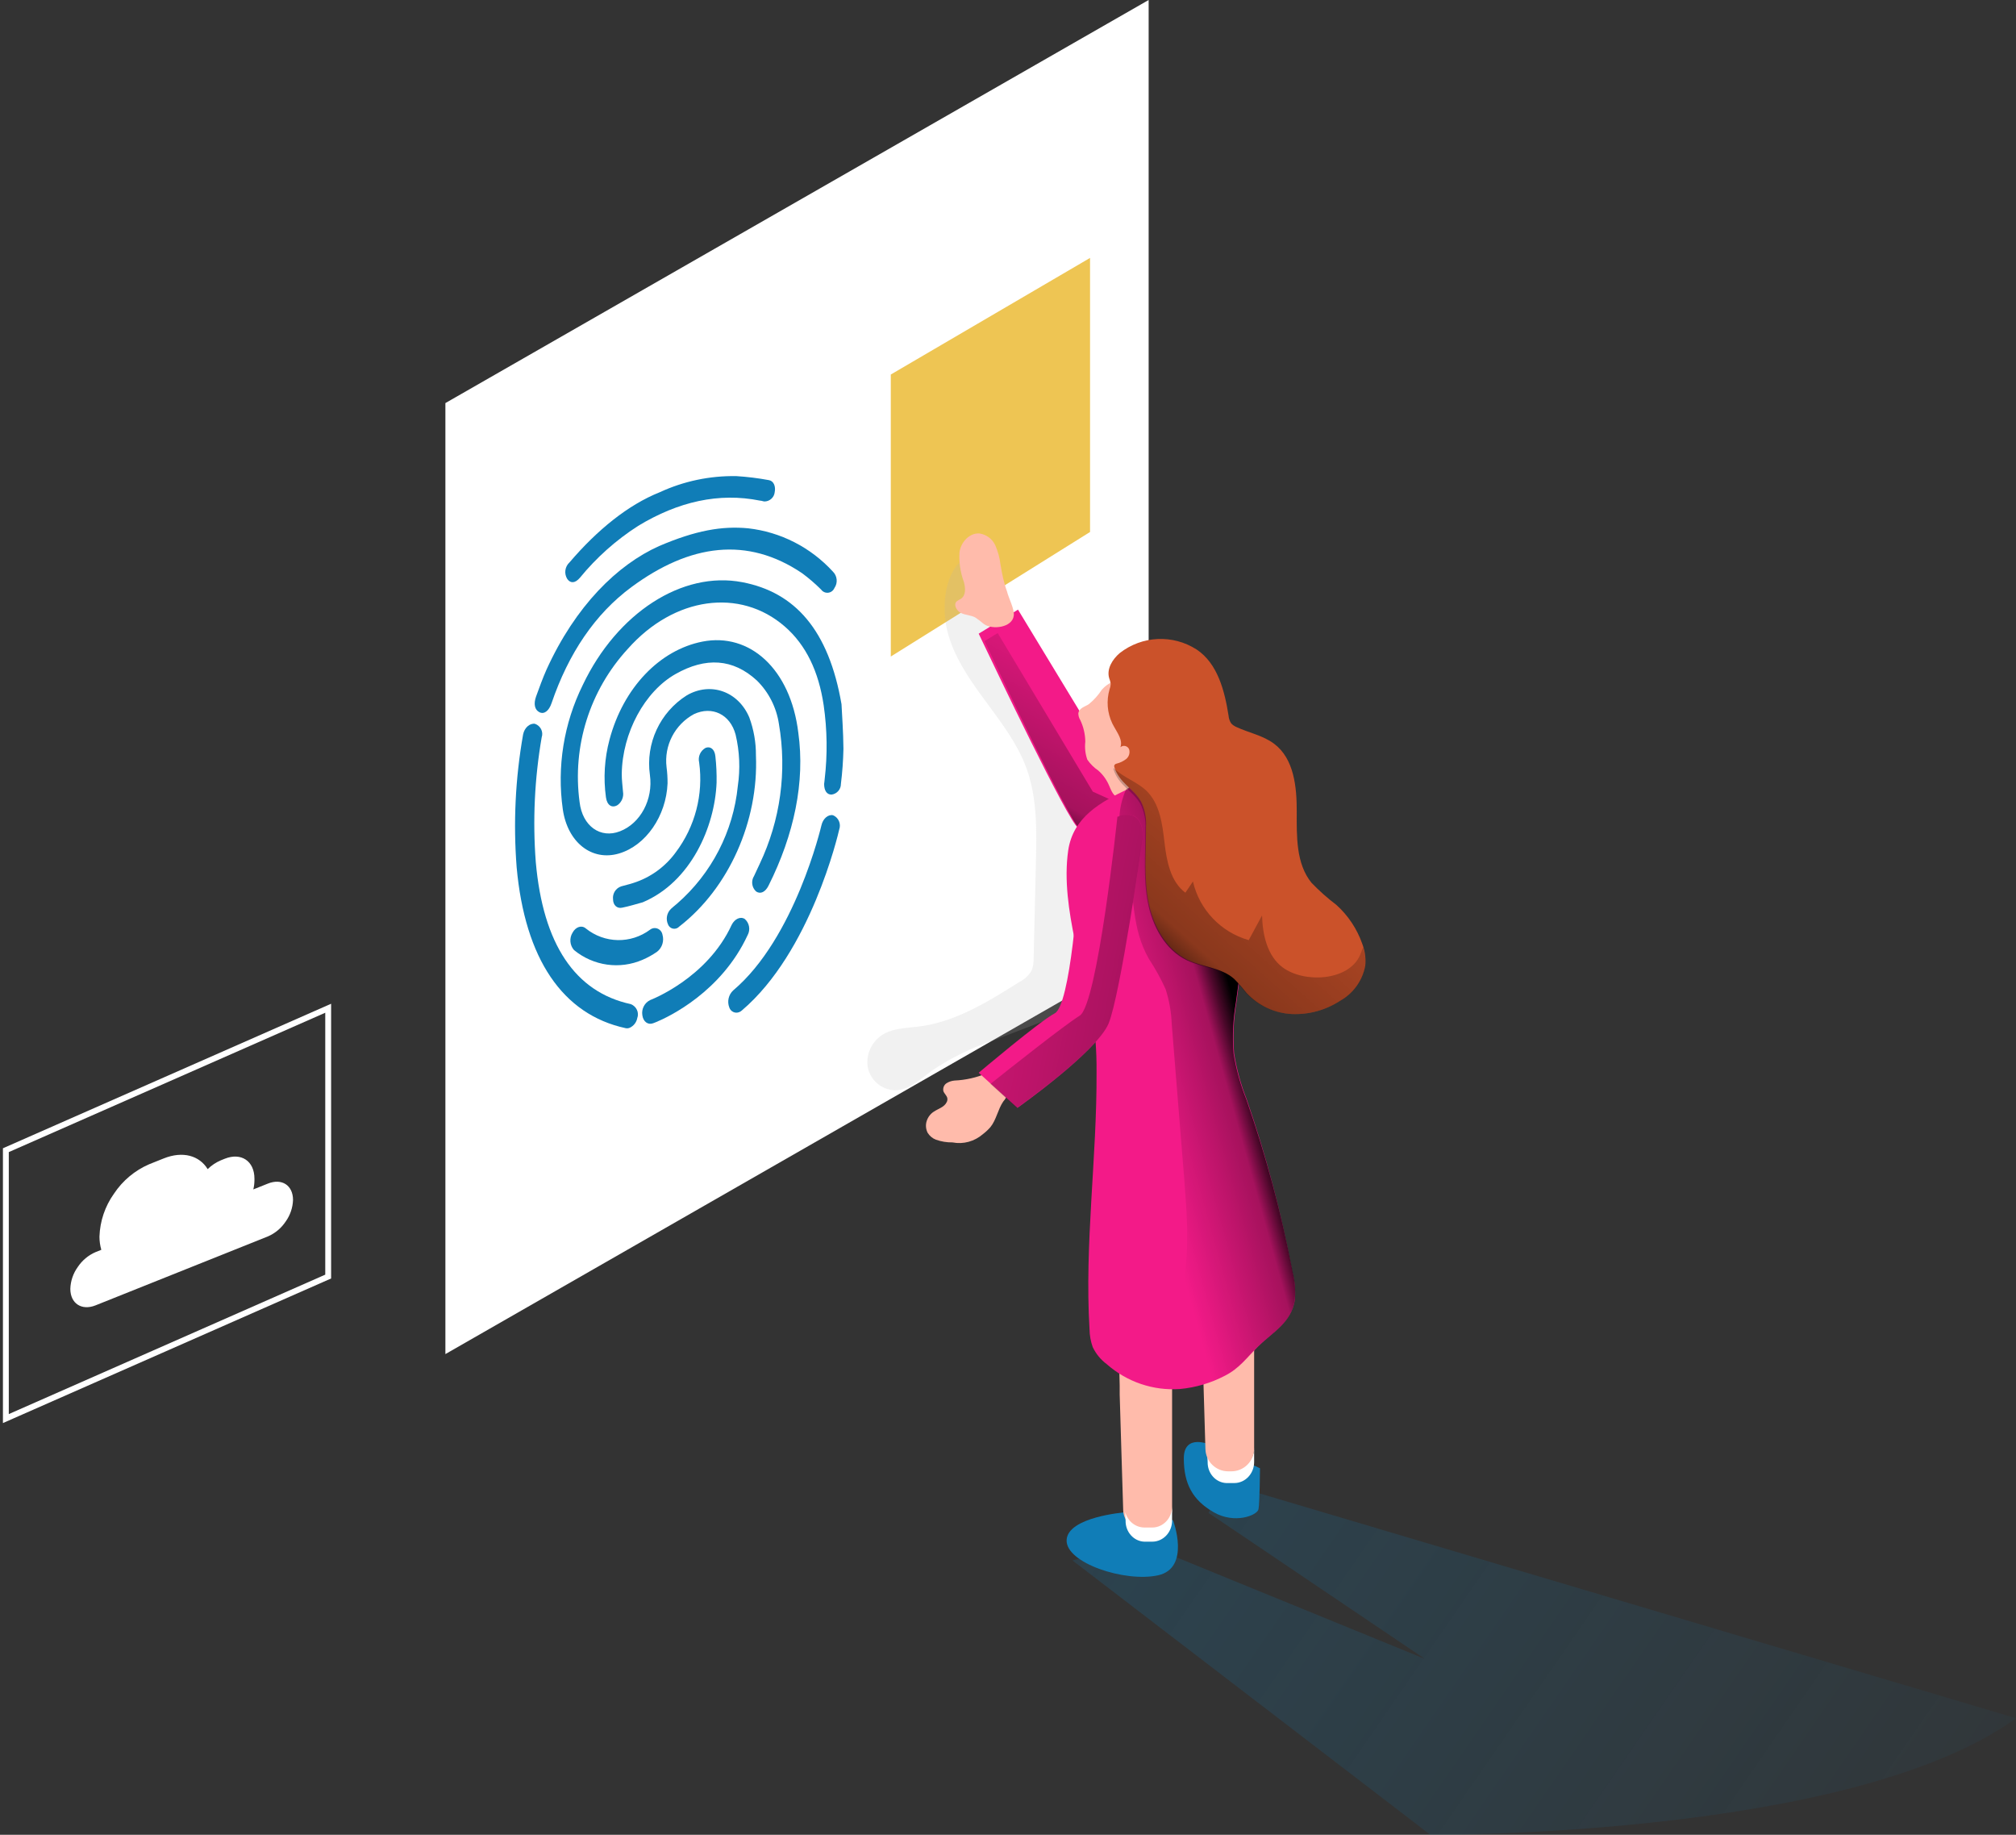 <?xml version="1.0" encoding="UTF-8"?>
<svg width="344px" height="313px" viewBox="0 0 344 313" version="1.1" xmlns="http://www.w3.org/2000/svg" xmlns:xlink="http://www.w3.org/1999/xlink">
    <rect x="0" y="0" width="344" height="313" fill="#333333" stroke="none"/>
    <title>DD71F7DF-508D-4CBA-AA1B-E41ACFE490AD</title>
    <defs>
        <linearGradient x1="-42.745%" y1="25.683%" x2="138.767%" y2="72.726%" id="linearGradient-1">
            <stop stop-color="#107DB7" stop-opacity="0" offset="0%"></stop>
            <stop stop-color="#107DB7" stop-opacity="0.373" offset="13.265%"></stop>
            <stop stop-color="#107DB7" stop-opacity="0.611" offset="25%"></stop>
            <stop stop-color="#107DB7" stop-opacity="0" offset="100%"></stop>
        </linearGradient>
        <linearGradient x1="25.745%" y1="97.948%" x2="71.338%" y2="-1.821%" id="linearGradient-2">
            <stop stop-color="#000000" offset="1%"></stop>
            <stop stop-color="#000000" stop-opacity="0.69" offset="13%"></stop>
            <stop stop-color="#000000" stop-opacity="0.32" offset="25%"></stop>
            <stop stop-color="#000000" stop-opacity="0" offset="100%"></stop>
        </linearGradient>
        <linearGradient x1="64.894%" y1="34.408%" x2="27.029%" y2="69.564%" id="linearGradient-3">
            <stop stop-color="#000000" offset="1%"></stop>
            <stop stop-color="#000000" stop-opacity="0.69" offset="13%"></stop>
            <stop stop-color="#000000" stop-opacity="0.32" offset="25%"></stop>
            <stop stop-color="#000000" stop-opacity="0" offset="100%"></stop>
        </linearGradient>
        <linearGradient x1="162.221%" y1="90.563%" x2="-94.307%" y2="-3.287%" id="linearGradient-4">
            <stop stop-color="#000000" offset="1%"></stop>
            <stop stop-color="#000000" stop-opacity="0.69" offset="13%"></stop>
            <stop stop-color="#000000" stop-opacity="0.32" offset="25%"></stop>
            <stop stop-color="#000000" stop-opacity="0" offset="100%"></stop>
        </linearGradient>
        <linearGradient x1="5.988%" y1="90.921%" x2="91.981%" y2="-3.043%" id="linearGradient-5">
            <stop stop-color="#000000" offset="1%"></stop>
            <stop stop-color="#000000" stop-opacity="0.69" offset="13%"></stop>
            <stop stop-color="#000000" stop-opacity="0.32" offset="25%"></stop>
            <stop stop-color="#000000" stop-opacity="0" offset="100%"></stop>
        </linearGradient>
    </defs>
    <g id="Web" stroke="none" stroke-width="1" fill="none" fill-rule="evenodd">
        <g id="4---Loading---desktop" transform="translate(-548, -159)">
            <g id="illustration/accediendo" transform="translate(549, 159)">
                <path d="M182,266.2 L243.059,312.998 C243.059,312.998 314.921,313.604 343,293.113 L207.982,253 L205.213,258.086 L242.136,282.999 L193.544,263.137 L182,266.2 Z" id="Path" fill="url(#linearGradient-1)" fill-rule="nonzero" opacity="0.325"></path>
                <polygon id="Path" fill="#FFFFFF" fill-rule="nonzero" points="75 231 195 162.237 195 0 75 68.763"></polygon>
                <polygon id="Path" fill="#EAB82D" fill-rule="nonzero" opacity="0.819" points="151 63.891 151 112 185 90.754 185 44"></polygon>
                <path d="M160.606,107.465 C161.665,111.905 164.332,115.775 167.045,119.452 C169.757,123.129 172.606,126.806 174.167,131.097 C175.991,136.14 175.888,141.65 175.763,147.034 L175.375,163.449 C175.403,164.179 175.283,164.907 175.022,165.589 C174.515,166.429 173.78,167.108 172.902,167.547 C167.557,170.905 161.985,174.377 155.716,175.129 C153.745,175.379 151.648,175.379 149.904,176.335 C147.892,177.435 146.758,179.652 147.044,181.925 C147.433,184.202 149.36,185.899 151.671,186 C154.098,186 156.036,184.122 157.984,182.665 C161.243,180.462 164.791,178.719 168.526,177.485 L188.356,169.881 C190.578,169.027 192.971,168.025 194.054,165.919 C194.455,165.066 194.706,164.149 194.795,163.21 C196.094,153.136 190.988,143.448 186.042,134.558 L174.942,114.5 C171.421,108.182 168.344,100.703 163.933,95 C160.07,97.277 159.671,103.572 160.606,107.465 Z" id="Path" fill="#B6B6B6" fill-rule="nonzero" opacity="0.18"></path>
                <path d="M204,137.782 L195.451,147 L194.95,146.796 C192.844,145.913 184.761,142.504 182.974,141.247 C181.186,139.99 168.846,114.068 166.421,108.983 L166,108.1 L172.705,104 L189.201,131.179 L204,137.782 Z" id="Path" fill="#F31A88" fill-rule="nonzero"></path>
                <path d="M200,141.623 L195.071,147 C192.999,146.121 185.046,142.728 183.287,141.477 C181.529,140.226 169.386,114.425 167,109.364 L169.24,108 L185.471,135.052 L200,141.623 Z" id="Path" fill="url(#linearGradient-2)" fill-rule="nonzero"></path>
                <path d="M183,121.699 C183.005,122.105 183.121,122.502 183.334,122.845 C183.882,123.993 184.174,125.253 184.19,126.533 C184.071,127.566 184.189,128.614 184.534,129.591 C185.04,130.324 185.674,130.953 186.403,131.447 C187.218,132.164 187.862,133.066 188.282,134.082 C188.638,134.941 189.105,136.086 190.016,135.995 C190.327,135.949 190.613,135.796 190.828,135.56 C191.427,134.884 191.851,134.065 192.062,133.177 C193.397,128.939 194.653,123.234 193.619,118.801 C192.785,115.273 189.082,115.296 187.014,117.655 C186.401,118.593 185.651,119.428 184.79,120.13 C184.201,120.531 183.122,120.76 183,121.699 Z" id="Path" fill="#FFBBAB" fill-rule="nonzero"></path>
                <path d="M167.385,183.094 C165.635,183.83 163.781,184.248 161.9,184.333 C161.412,184.368 160.939,184.524 160.518,184.788 C160.086,185.062 159.866,185.598 159.969,186.121 C160.112,186.577 160.573,186.893 160.649,187.36 C160.685,187.585 160.647,187.817 160.54,188.015 C160.134,188.88 159.113,189.125 158.345,189.64 C157.777,190.001 157.346,190.564 157.128,191.229 C156.912,191.898 156.972,192.633 157.292,193.252 C157.629,193.793 158.122,194.204 158.696,194.421 C159.608,194.746 160.565,194.904 161.527,194.888 C163.376,195.249 165.281,194.728 166.738,193.462 C167.191,193.118 167.61,192.726 167.989,192.293 C169.009,191.054 169.261,189.277 170.183,187.921 C170.57,187.496 170.849,186.973 170.995,186.402 C171.021,186.033 170.948,185.665 170.786,185.338 C170.052,184.036 168.791,183.172 167.374,183" id="Path" fill="#FFBBAB" fill-rule="nonzero"></path>
                <path d="M190.898,258 C190.898,258 181.232,258.766 181.004,262.692 C180.776,266.618 190.955,269.976 196.597,268.74 C202.24,267.504 199.162,259.345 199.162,259.345 L190.898,258 Z" id="Path" fill="#107DB7" fill-rule="nonzero"></path>
                <path d="M205.494,246.466 C205.494,246.466 201,244.452 201,248.795 C201,253.138 202.514,255.921 206.104,257.982 C209.694,260.043 213.531,258.506 213.742,257.47 C213.953,256.433 214,250.483 214,250.483 L205.494,246.466 Z" id="Path" fill="#107DB7" fill-rule="nonzero"></path>
                <path d="M199,234 L199,257.537 C198.994,259.447 197.445,260.994 195.531,261 L194.126,261 C192.577,260.984 191.22,259.96 190.782,258.477 C190.704,258.204 190.662,257.923 190.657,257.639 L190.34,247.296 L190.057,237.87 L190.057,236.331 L190,234 L199,234 Z" id="Path" fill="#FFBBAB" fill-rule="nonzero"></path>
                <path d="M199,257 L199,259.414 C198.994,261.392 197.486,262.994 195.623,263 L194.255,263 C192.449,262.93 191.029,261.334 191.066,259.414 L191,257.973 C191.427,259.509 192.747,260.569 194.255,260.586 L195.623,260.586 C197.486,260.58 198.994,258.978 199,257 L199,257 Z" id="Path" fill="#FFFFFF" fill-rule="nonzero"></path>
                <path d="M213,247 L213,249.414 C212.994,251.392 211.486,252.994 209.623,253 L208.255,253 C206.449,252.93 205.029,251.334 205.066,249.414 L205,247.973 C205.429,249.532 206.781,250.599 208.31,250.586 L209.579,250.586 C210.482,250.595 211.35,250.222 211.992,249.549 C212.634,248.876 212.997,247.958 213,247 Z" id="Path" fill="#FFFFFF" fill-rule="nonzero"></path>
                <path d="M204,224 L204.689,247.217 C204.75,249.325 206.471,251.001 208.573,251 L209.115,251 C211.252,251 212.988,249.27 213,247.127 L213,224 L204,224 Z" id="Path" fill="#FFBBAB" fill-rule="nonzero"></path>
                <path d="M219.946,221.806 C219.292,225.697 216.203,227.214 213.677,229.702 C211.76,231.596 210.531,233.41 208.04,234.677 C205.64,235.937 203.02,236.712 200.327,236.959 C195.78,237.276 191.295,235.753 187.856,232.725 C186.832,231.965 186.008,230.962 185.455,229.804 C185.111,228.841 184.928,227.827 184.913,226.803 C184.034,212.175 186.188,197.547 186.109,182.896 C186.146,179.315 185.87,175.737 185.286,172.205 C184.564,168.222 183.211,164.377 182.399,160.406 C181.384,155.465 180.55,150.137 181.272,145.082 C182.117,139.377 186.796,136.821 191.51,134.584 L192.919,133.923 C193.73,133.495 194.601,133.195 195.501,133.033 C196.32,132.949 197.147,133.027 197.937,133.261 C200.775,134.106 203.295,135.8 205.164,138.122 C207.015,140.443 208.554,143.003 209.742,145.732 C211.095,148.413 211.936,151.328 212.223,154.324 C212.223,154.621 212.223,154.918 212.223,155.226 C212.223,157.736 211.445,160.03 211.095,162.517 C210.723,165.358 210.362,168.222 209.968,171.052 C209.486,173.912 209.357,176.821 209.584,179.713 C210.017,182.397 210.739,185.026 211.738,187.552 C215.036,197.105 217.633,206.891 219.507,216.831 C219.942,218.45 220.091,220.134 219.946,221.806 L219.946,221.806 Z" id="Path" fill="#F31A88" fill-rule="nonzero"></path>
                <path d="M219.931,221.841 C219.268,225.733 216.139,227.252 213.58,229.74 C211.639,231.635 210.394,233.45 207.869,234.717 C205.438,235.978 202.785,236.753 200.057,237 C199.779,236.833 199.529,236.626 199.314,236.384 C198.553,235.339 198.204,234.051 198.332,232.765 C198.412,227.731 200.274,222.914 201.073,217.926 C201.953,212.401 201.507,206.762 201.073,201.18 C200.365,192.345 199.653,183.513 198.937,174.686 C198.864,172.661 198.511,170.655 197.887,168.727 C197.072,166.935 196.117,165.21 195.031,163.568 C192.027,158.271 192.678,153.169 191.353,147.587 C190.211,142.895 189.069,139.356 191.182,134.585 L192.61,133.923 C193.431,133.495 194.313,133.195 195.225,133.033 C196.055,132.949 196.892,133.027 197.692,133.261 C200.568,134.106 203.12,135.801 205.014,138.124 C206.888,140.446 208.448,143.006 209.651,145.737 C211.022,148.419 211.874,151.335 212.164,154.333 C212.164,154.63 212.164,154.926 212.164,155.235 C212.164,157.746 211.376,160.04 211.022,162.529 C210.645,165.371 210.279,168.236 209.88,171.067 C209.392,173.928 209.261,176.838 209.491,179.731 C209.93,182.417 210.661,185.047 211.673,187.573 C215.014,197.13 217.644,206.92 219.543,216.864 C219.965,218.487 220.096,220.172 219.931,221.841 L219.931,221.841 Z" id="Path" fill="url(#linearGradient-3)" fill-rule="nonzero"></path>
                <path d="M193.977,143.073 C193.977,143.073 190.18,169.834 188.174,174.622 C186.169,179.411 172.603,189 172.603,189 L168.096,184.91 L166,183.006 C166,183.006 176.389,174.217 178.98,172.865 C181.572,171.513 183.172,151.896 183.149,145.451 C183.126,139.005 189.684,139.355 189.684,139.355 C194.574,137.575 193.977,143.073 193.977,143.073 Z" id="Path" fill="#F31A88" fill-rule="nonzero"></path>
                <path d="M231.958,164.797 C231.479,167.299 229.927,169.461 227.718,170.703 C225.26,172.31 222.369,173.108 219.442,172.988 C216.496,172.853 213.718,171.566 211.699,169.401 C211.044,168.555 210.34,167.75 209.59,166.99 C207.447,165.082 204.273,164.991 201.654,163.745 C197.89,161.929 195.714,157.793 194.943,153.669 C194.172,149.544 194.557,145.294 194.546,141.101 C194.651,139.583 194.35,138.063 193.673,136.703 C192.324,134.418 189.988,133.584 189.138,130.842 C189.116,130.748 189.116,130.65 189.138,130.556 C189.22,130.404 189.366,130.299 189.535,130.27 C190.127,130.123 190.683,129.855 191.167,129.482 C191.652,129.083 191.849,128.429 191.666,127.826 C191.551,127.544 191.308,127.336 191.014,127.266 C190.719,127.195 190.41,127.272 190.181,127.471 C190.623,126.237 189.648,125.015 189.047,123.884 L188.798,123.416 C187.929,121.599 187.763,119.522 188.333,117.589 C188.448,117.293 188.513,116.981 188.526,116.663 C188.478,116.33 188.39,116.004 188.265,115.692 C187.8,114.116 188.821,112.47 190.068,111.408 C193.875,108.436 199.124,108.193 203.185,110.802 C206.767,113.179 207.969,117.84 208.638,122.102 C208.674,122.572 208.83,123.024 209.091,123.416 C209.338,123.675 209.635,123.882 209.964,124.021 C212.095,125.015 214.499,125.449 216.403,126.877 C219.805,129.425 220.281,134.223 220.269,138.451 C220.258,142.678 220.133,147.328 222.786,150.595 C224.1,151.962 225.517,153.222 227.026,154.366 C229.03,156.169 230.551,158.452 231.448,161.003 C231.504,161.152 231.55,161.312 231.606,161.46 C231.953,162.536 232.073,163.672 231.958,164.797 Z" id="Path" fill="#CB522A" fill-rule="nonzero"></path>
                <path d="M169.712,96.267 C169.581,95.145 169.281,94.047 168.822,93.009 C168.342,91.962 167.356,91.214 166.189,91.012 C164.422,90.844 162.932,92.518 162.724,94.225 C162.618,95.945 162.874,97.668 163.475,99.291 C163.74,100.295 163.856,101.522 162.978,102.147 C162.723,102.271 162.479,102.416 162.25,102.582 C161.638,103.162 162.25,104.222 162.99,104.579 C163.729,104.937 164.699,104.937 165.438,105.349 C165.946,105.693 166.432,106.066 166.894,106.465 C168.314,107.48 171.745,107.079 171.987,105.015 C172.126,103.899 171.098,102.035 170.832,100.897 C170.289,99.413 169.977,97.862 169.712,96.267 Z" id="Path" fill="#FFBBAB" fill-rule="nonzero"></path>
                <path d="M193.977,143.1 C193.977,143.1 190.166,169.845 188.153,174.631 C186.14,179.417 172.524,189 172.524,189 L168,184.912 C171.076,182.457 180.677,174.845 183.233,173.268 C186.287,171.399 189.668,139.338 189.668,139.338 C194.576,137.604 193.977,143.1 193.977,143.1 Z" id="Path" fill="url(#linearGradient-4)" fill-rule="nonzero"></path>
                <path d="M231.963,164.882 C231.482,167.359 229.926,169.498 227.71,170.727 C225.246,172.317 222.345,173.107 219.41,172.988 C216.455,172.854 213.67,171.581 211.644,169.438 C210.988,168.602 210.281,167.805 209.529,167.053 C207.38,165.165 204.196,165.075 201.57,163.842 C197.795,162.045 195.612,157.952 194.838,153.871 C194.065,149.79 194.452,145.584 194.44,141.435 C194.546,139.932 194.244,138.429 193.565,137.082 C192.212,134.821 189.869,133.996 189.017,131.283 C188.994,131.19 188.994,131.093 189.017,131 C190.518,132.56 192.985,133.34 194.622,134.9 C196.896,137.105 197.34,140.553 197.704,143.719 C198.068,146.884 198.716,150.366 201.263,152.288 L202.559,150.377 C203.666,155.185 207.31,159.015 212.076,160.383 L214.35,156.166 C214.441,159.456 215.226,163.062 217.864,165.029 C221.548,167.765 229.12,167.347 231.053,162.972 C231.201,162.633 231.372,162.135 231.588,161.581 C231.943,162.643 232.071,163.768 231.963,164.882 Z" id="Path" fill="url(#linearGradient-5)" fill-rule="nonzero"></path>
                <polygon id="Path" stroke="#FFFFFF" points="55 217.774 0 242 0 196.215 55 172"></polygon>
                <path d="M49,204.705 C48.953,206.028 48.518,207.307 47.749,208.381 C47.004,209.505 45.951,210.389 44.716,210.926 L15.295,222.69 C12.928,223.629 11,222.362 11,219.862 C11.044,218.527 11.483,217.236 12.263,216.152 C13.008,215.028 14.061,214.145 15.295,213.607 L16.287,213.211 C16.076,212.476 15.97,211.714 15.971,210.949 C16.06,208.317 16.923,205.771 18.451,203.631 C19.922,201.415 22.001,199.674 24.437,198.62 L26.928,197.624 C30.197,196.312 33.027,197.138 34.436,199.446 C35.086,198.806 35.851,198.295 36.69,197.941 L37.333,197.681 C40.14,196.55 42.417,198.054 42.417,201.074 L42.417,201.335 C42.414,201.864 42.349,202.392 42.225,202.907 L44.66,201.934 C47.084,200.939 49,202.205 49,204.705 Z" id="Path" fill="#FFFFFF" fill-rule="nonzero"></path>
                <g id="Group" transform="translate(94, 99)" fill="#107DB7" fill-rule="nonzero">
                    <path d="M48.591,21.136 C46.409,8.468 40.636,2.026 31.648,0.317 C21.42,-1.642 10.284,5.57 4.443,17.853 C1.197,24.424 0.009,31.816 1.034,39.068 C1.852,44.728 6,47.955 10.602,46.608 C15.205,45.26 18.682,40.211 18.909,34.63 C18.915,33.71 18.858,32.791 18.739,31.879 C18.286,28.189 20.142,24.598 23.42,22.823 C26.477,21.396 29.591,22.823 30.523,26.332 C31.203,29.199 31.33,32.169 30.898,35.083 C30.127,42.842 26.422,50.018 20.534,55.155 C20.193,55.449 19.841,55.709 19.511,56.026 C18.779,56.713 18.569,57.788 18.989,58.698 C19.125,59.071 19.447,59.345 19.837,59.422 C20.228,59.498 20.63,59.365 20.898,59.072 C29.386,52.506 34.455,41.038 33.989,29.875 C34.004,27.659 33.619,25.458 32.852,23.377 C30.955,18.928 26.25,17.275 22.193,19.619 C17.599,22.522 15.136,27.837 15.898,33.204 C16.477,37.37 14.295,41.468 10.784,42.815 C7.466,44.106 4.375,41.943 3.898,37.823 C2.613,28.323 5.631,18.746 12.136,11.683 C20.034,2.774 31.284,1.257 38.898,7.868 C42.557,11.038 44.693,15.577 45.545,21.294 C46.154,25.484 46.211,29.735 45.716,33.94 C45.716,34.2 45.636,34.472 45.625,34.732 C45.625,35.864 46.08,36.555 46.875,36.555 C47.805,36.445 48.501,35.653 48.489,34.721 C48.733,32.741 48.877,30.749 48.92,28.755 C48.898,25.8 48.67,22.879 48.591,21.136 Z" id="Path"></path>
                </g>
                <g id="Group" transform="translate(102, 109)" fill="#107DB7" fill-rule="nonzero">
                    <path d="M33.218,15.987 C31.892,5.111 24.933,-1.117 16.875,0.451 C9.543,1.884 3.355,8.349 1.009,17.16 C0.148,20.378 -0.06,23.733 0.397,27.032 C0.589,28.386 1.428,28.916 2.38,28.341 C3.093,27.824 3.453,26.951 3.309,26.084 C3.23,25.057 3.083,24.042 3.094,23.004 C3.196,15.998 7.004,8.958 12.285,5.979 C17.397,3.091 22.066,3.317 26.169,7.108 C28.182,9.106 29.494,11.698 29.909,14.497 C31.306,22.601 30.163,30.937 26.633,38.37 C26.316,39.07 25.976,39.747 25.67,40.435 C25.132,41.282 25.275,42.39 26.01,43.075 C26.747,43.583 27.585,43.199 28.141,42.082 C32.504,33.372 34.397,24.381 33.218,15.987 Z" id="Path"></path>
                </g>
                <g id="Group" transform="translate(90, 90)" fill="#107DB7" fill-rule="nonzero">
                    <path d="M21.467,3.154 C14.345,6.343 7.201,13.349 2.25,24.24 C1.594,25.714 1.04,27.269 0.475,28.811 C0.011,30.114 0.249,31.097 1.04,31.497 C1.831,31.897 2.657,31.314 3.12,29.943 C6.014,21.474 10.524,14.743 16.753,10.149 C26.746,2.777 36.536,1.486 45.862,7.783 C47.014,8.633 48.102,9.569 49.117,10.583 C49.396,10.966 49.856,11.168 50.323,11.114 C50.79,11.06 51.193,10.757 51.378,10.32 C51.992,9.441 51.877,8.24 51.107,7.497 C47.322,3.367 42.194,0.751 36.66,0.126 C32.195,-0.297 27.718,0.48 21.467,3.154 Z" id="Path"></path>
                </g>
                <g id="Group" transform="translate(95, 81)" fill="#107DB7" fill-rule="nonzero">
                    <path d="M16.549,2.984 C11.178,5.13 5.92,9.388 1.177,14.943 C0.385,15.672 0.225,16.859 0.796,17.771 C1.357,18.564 2.153,18.497 2.949,17.569 C5.771,14.115 9.124,11.128 12.883,8.718 C19.745,4.56 26.674,2.995 33.681,4.404 C33.917,4.404 34.152,4.515 34.399,4.549 C35.324,4.565 36.105,3.868 36.193,2.951 C36.395,1.956 36.002,1.028 35.184,0.905 C33.357,0.566 31.511,0.338 29.656,0.224 C25.133,0.14 20.651,1.084 16.549,2.984 L16.549,2.984 Z" id="Path"></path>
                </g>
                <g id="Group" transform="translate(103, 127)" fill="#107DB7" fill-rule="nonzero">
                    <path d="M5.678,26.925 C13.915,23.442 17.972,14.011 18.274,6.53 C18.304,5.033 18.237,3.537 18.072,2.05 C17.961,0.829 17.245,0.269 16.418,0.571 C15.518,1.053 15.058,2.086 15.301,3.08 C16.047,8.52 14.608,14.035 11.299,18.413 C9.503,20.883 6.965,22.712 4.057,23.632 C3.375,23.867 2.671,24.002 1.978,24.214 C1.07,24.528 0.499,25.43 0.604,26.387 C0.604,27.395 1.274,28.045 2.168,27.843 C3.308,27.619 4.493,27.25 5.678,26.925 Z" id="Path"></path>
                </g>
                <g id="Group" transform="translate(86, 123)" fill="#107DB7" fill-rule="nonzero">
                    <path d="M20.472,52.323 C21.134,52.008 21.602,51.406 21.734,50.7 C22.097,49.741 21.609,48.675 20.634,48.298 C11.127,46.245 5.662,38.081 4.423,24.053 C3.879,16.95 4.217,9.809 5.431,2.785 C5.755,1.836 5.24,0.809 4.273,0.474 C3.381,0.35 2.478,1.161 2.258,2.3 C0.938,9.776 0.569,17.381 1.158,24.944 C2.571,40.573 8.997,50.079 19.765,52.402 C20.003,52.449 20.25,52.421 20.472,52.323 Z" id="Path"></path>
                </g>
                <g id="Group" transform="translate(108, 156)" fill="#107DB7" fill-rule="nonzero">
                    <path d="M2.928,18.374 C5.164,17.458 14.105,13.188 18.575,3.521 C19.075,2.602 18.87,1.46 18.084,0.771 C17.335,0.291 16.351,0.771 15.848,1.777 C11.657,10.908 2.034,14.574 1.934,14.608 C0.977,15.083 0.439,16.123 0.604,17.178 C0.749,18.296 1.565,18.888 2.436,18.564 L2.928,18.374 Z" id="Path"></path>
                </g>
                <g id="Group" transform="translate(123, 139)" fill="#107DB7" fill-rule="nonzero">
                    <path d="M2.167,33.649 C2.323,33.586 2.466,33.493 2.589,33.377 C14.333,23.403 19.011,3.343 19.2,2.505 C19.544,1.541 19.084,0.472 18.156,0.079 C17.311,-0.113 16.422,0.657 16.167,1.791 C16.1,2.063 11.644,21.057 1.111,29.954 C0.314,30.687 0.048,31.849 0.444,32.867 C0.558,33.214 0.809,33.496 1.137,33.644 C1.464,33.793 1.838,33.795 2.167,33.649 Z" id="Path"></path>
                </g>
                <g id="Group" transform="translate(96, 158)" fill="#107DB7" fill-rule="nonzero">
                    <path d="M12.659,5.728 C13.521,5.358 14.344,4.9 15.119,4.363 C15.992,3.683 16.359,2.513 16.037,1.435 C15.948,0.972 15.635,0.588 15.207,0.417 C14.78,0.247 14.297,0.314 13.929,0.595 C10.634,3.046 6.162,2.96 2.958,0.385 C2.255,-0.222 1.235,0.105 0.691,1.12 C0.122,2.05 0.224,3.257 0.941,4.072 C4.259,6.788 8.753,7.423 12.659,5.728 Z" id="Path"></path>
                </g>
            </g>
        </g>
    </g>
</svg>